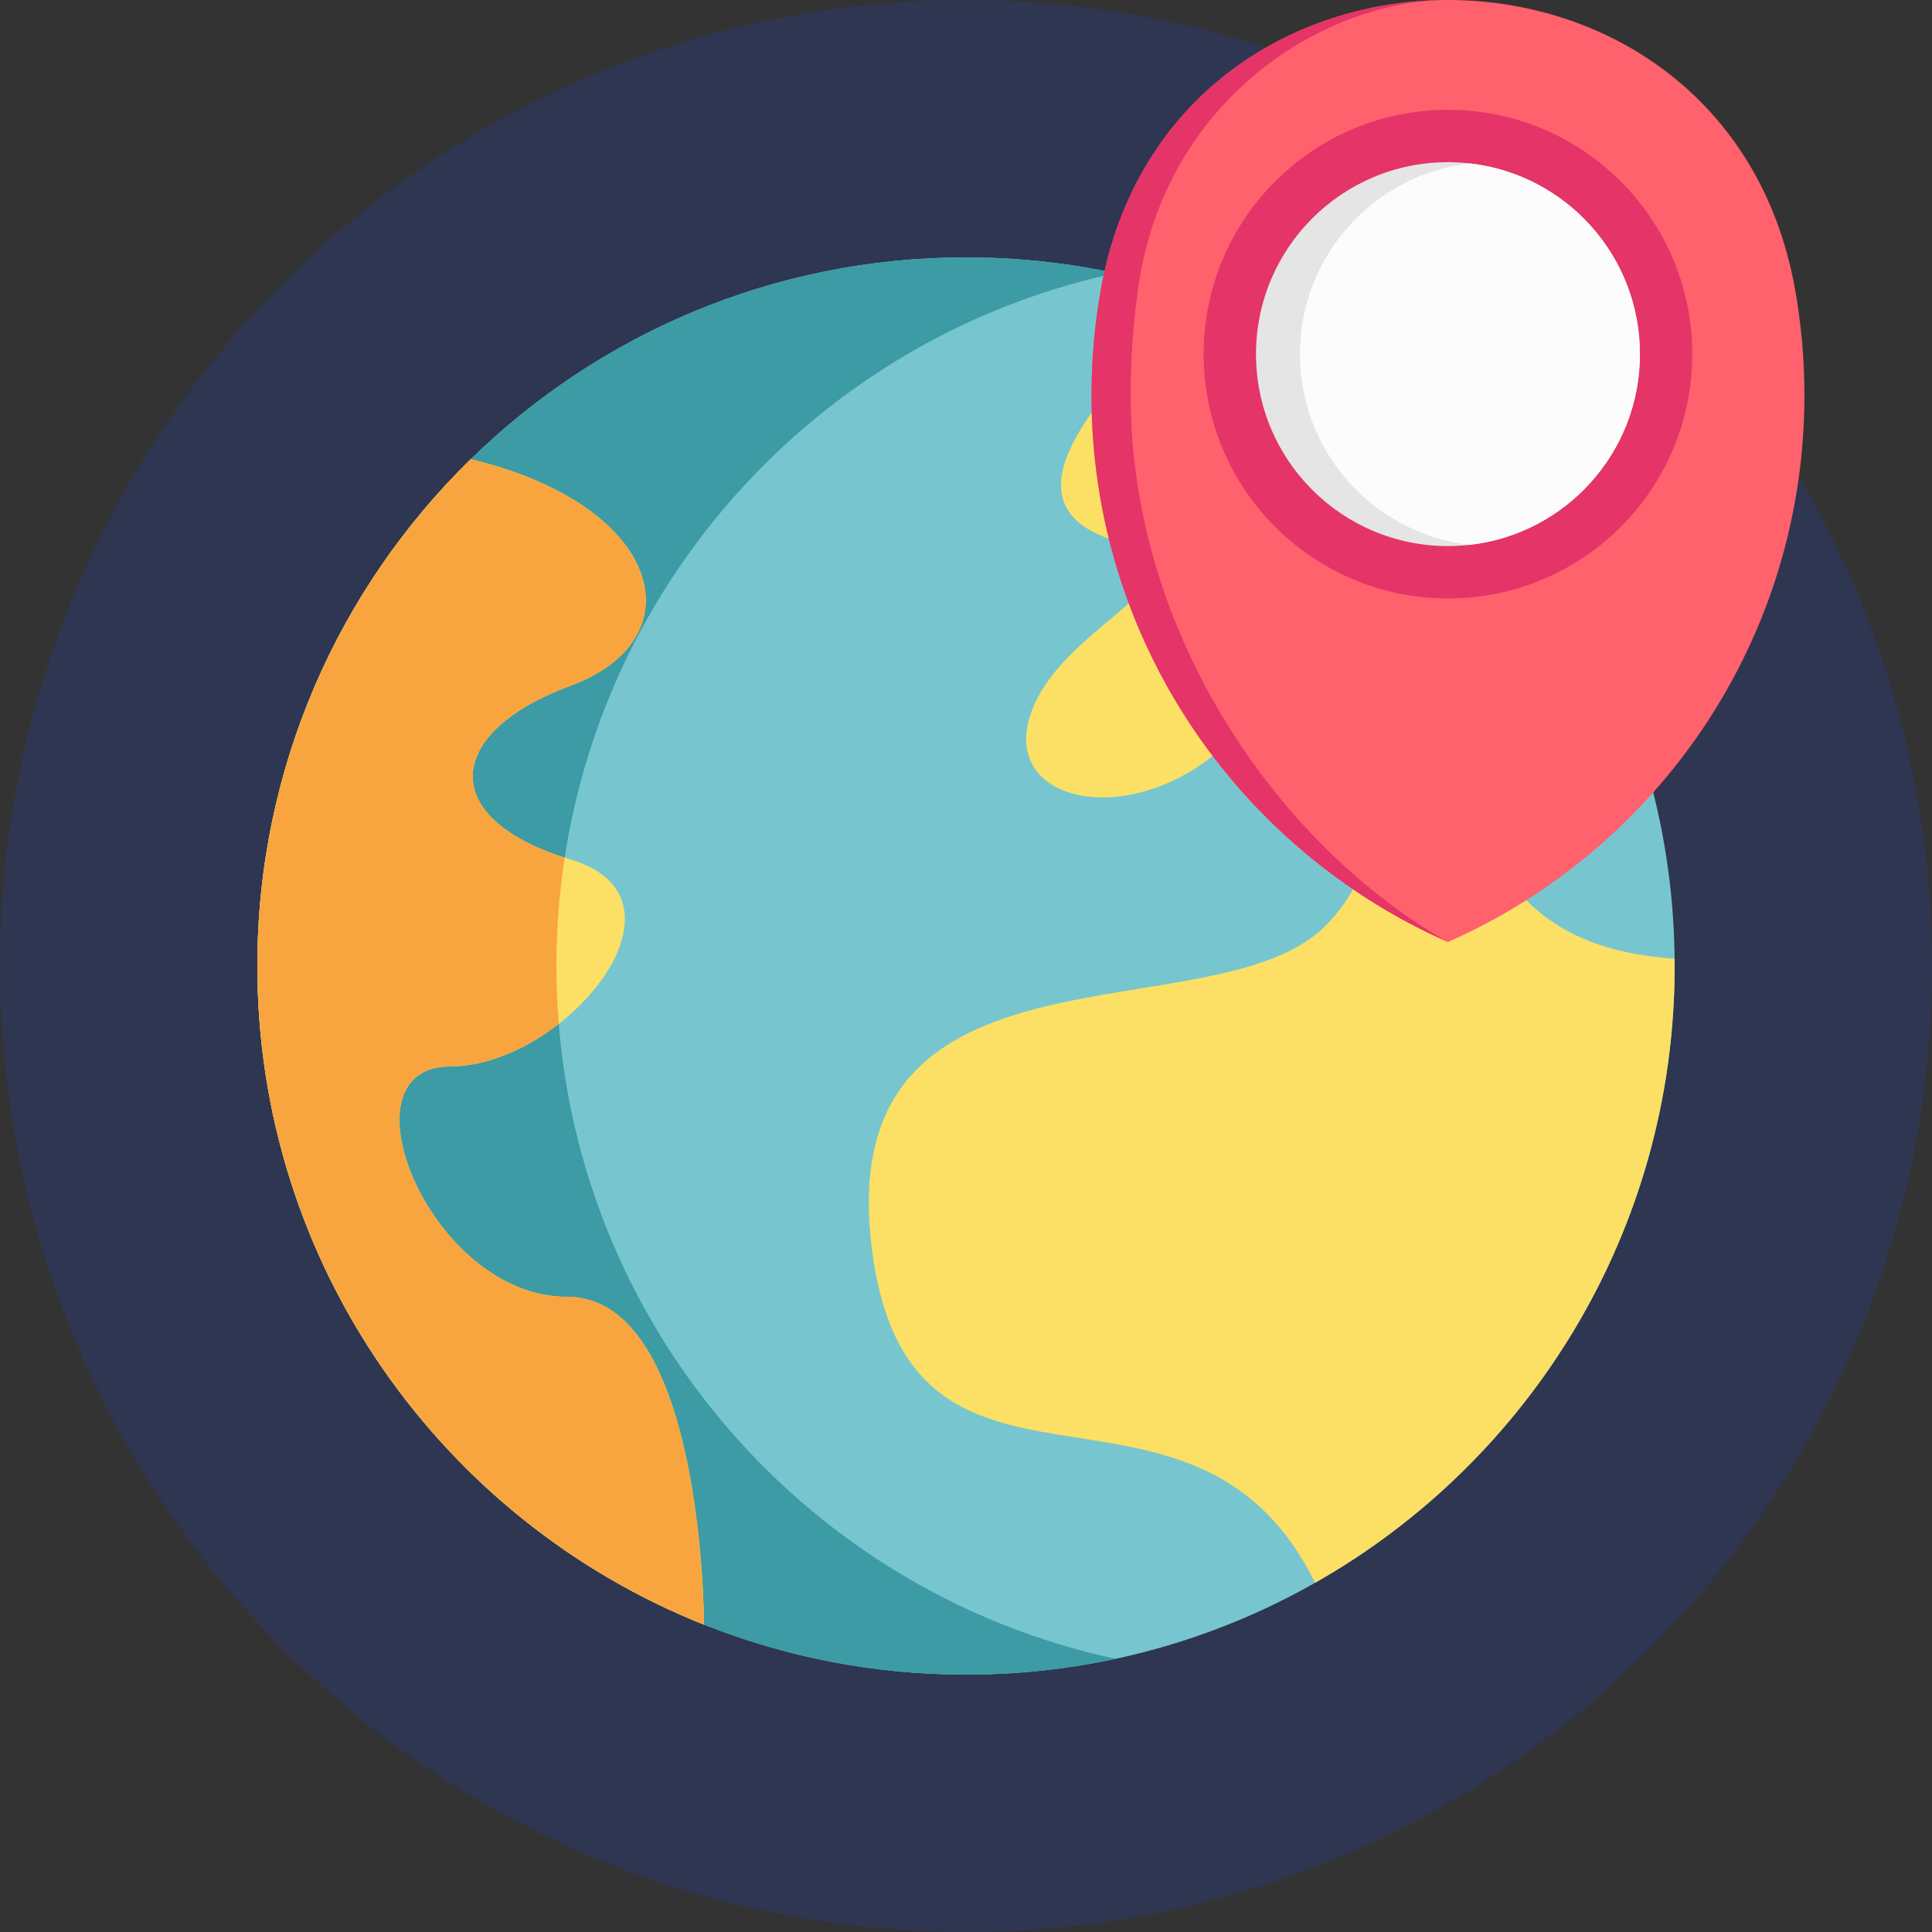 <svg height="512pt" viewBox="0 0 512 512.001" width="512pt" xmlns="http://www.w3.org/2000/svg"><rect x="0" y="0" width="512" height="512.001" fill="#333333" stroke="none"/><path d="m512 256c0 141.387-114.613 256-256 256-141.383 0-256-114.613-256-256 0-141.383 114.617-256 256-256 141.387 0 256 114.617 256 256zm0 0" fill="#2e3651"/><path d="m443.801 256c0 70.086-38.395 131.203-95.297 163.461v.012c-27.305 15.48-58.875 24.328-92.504 24.328-24.527 0-47.961-4.707-69.434-13.262h-.023c-69.344-27.609-118.344-95.348-118.344-174.539 0-52.633 21.652-100.219 56.539-134.305 33.852-33.094 80.172-53.496 131.262-53.496 21.449 0 42.062 3.598 61.258 10.219 73.637 25.402 126.543 95.309 126.543 177.582zm0 0" fill="#77c6cf"/><path d="m295.633 439.602c-12.777 2.75-26.039 4.199-39.633 4.199-24.531 0-47.961-4.707-69.434-13.262h-.027c-69.34-27.609-118.34-95.348-118.34-174.539 0-52.633 21.652-100.219 56.539-134.305 33.852-33.094 80.172-53.496 131.262-53.496 13.594 0 26.844 1.441 39.609 4.203-35.219 7.562-66.77 25.012-91.605 49.293-34.891 34.086-56.539 81.672-56.539 134.305 0 79.191 49 146.93 118.34 174.539h.023c9.57 3.812 19.527 6.867 29.805 9.062zm0 0" fill="#3c9ba5"/><path d="m443.801 256c0 70.086-38.395 131.203-95.297 163.461-32.73-66.664-108.855-7.656-117.707-90.828-8.836-83.18 91.148-53.98 120.348-83.18 29.203-29.203 0-74.332-24.777-49.555-24.777 24.777-61.941 17.699-53.094-7.078 8.848-24.777 51.324-35.398 20.766-46.016-30.57-10.609 0-41.18 23.195-64.375l.023-.012c48.836 16.848 88.551 53.27 109.754 99.887-22.773 0-44.008 38.832-22.773 60.07 11.527 11.527 25.852 14.676 39.551 15.703.012.637.012 1.285.012 1.922zm0 0" fill="#fce065"/><path d="m186.566 430.539h-.027c-69.34-27.609-118.34-95.348-118.34-174.539 0-52.633 21.652-100.219 56.539-134.305 51.207 12.273 60.055 47.656 26.43 60.043-33.141 12.215-35.336 34.738-1.523 45.543.508.168 1.004.32 1.523.473 23.918 7.176 14.703 29.711-3.078 43.574-8.52 6.641-19.02 11.289-28.777 11.289-30.086 0-5.309 61.059 30.973 61.059s36.281 86.863 36.281 86.863zm0 0" fill="#fce065"/><path d="m186.566 430.539h-.027c-69.34-27.609-118.34-95.348-118.34-174.539 0-52.633 21.652-100.219 56.539-134.305 51.207 12.273 60.055 47.656 26.43 60.043-33.141 12.215-35.336 34.738-1.523 45.543-1.438 9.371-2.18 18.949-2.18 28.719 0 5.156.211 10.266.625 15.328-8.52 6.641-19.02 11.289-28.777 11.289-30.09 0-5.312 61.059 30.969 61.059s36.285 86.863 36.285 86.863zm0 0" fill="#f9a53f"/><path d="m475.715 76.699c-18.289-102.266-165.691-102.266-183.98 0-1.629 9.102-2.477 18.477-2.477 28.047 0 64.715 38.836 120.348 94.465 144.898 55.633-24.551 94.469-80.184 94.469-144.898 0-9.57-.848-18.945-2.477-28.047zm0 0" fill="#ff616d"/><path d="m383.723 249.645c-55.629-24.551-94.465-80.184-94.465-144.898 0-9.57.852-18.945 2.48-28.051 9.031-50.512 49.559-76.07 90.469-76.672-31.805.789-73.609 26.336-80.641 76.672-1.266 9.105-1.93 18.48-1.93 28.051 0 64.715 40.688 120.348 84.086 144.898zm0 0" fill="#e53467"/><path d="m448.473 93.848c0 35.758-28.988 64.746-64.75 64.746-35.758 0-64.746-28.988-64.746-64.746 0-35.762 28.988-64.75 64.746-64.75 35.762 0 64.75 28.988 64.75 64.75zm0 0" fill="#e53467"/><path d="m434.594 93.844c0 26.121-19.695 47.652-45.047 50.539-1.91.219-3.852.332-5.82.332-28.094 0-50.871-22.777-50.871-50.871s22.777-50.867 50.871-50.867c1.969 0 3.91.117 5.82.336 25.355 2.883 45.047 24.41 45.047 50.531zm0 0" fill="#e5e5e5"/><path d="m434.594 93.844c0 26.121-19.695 47.652-45.047 50.539-25.352-2.887-45.051-24.418-45.051-50.539s19.699-47.648 45.051-50.531c25.355 2.883 45.047 24.41 45.047 50.531zm0 0" fill="#fcfcfc"/></svg>